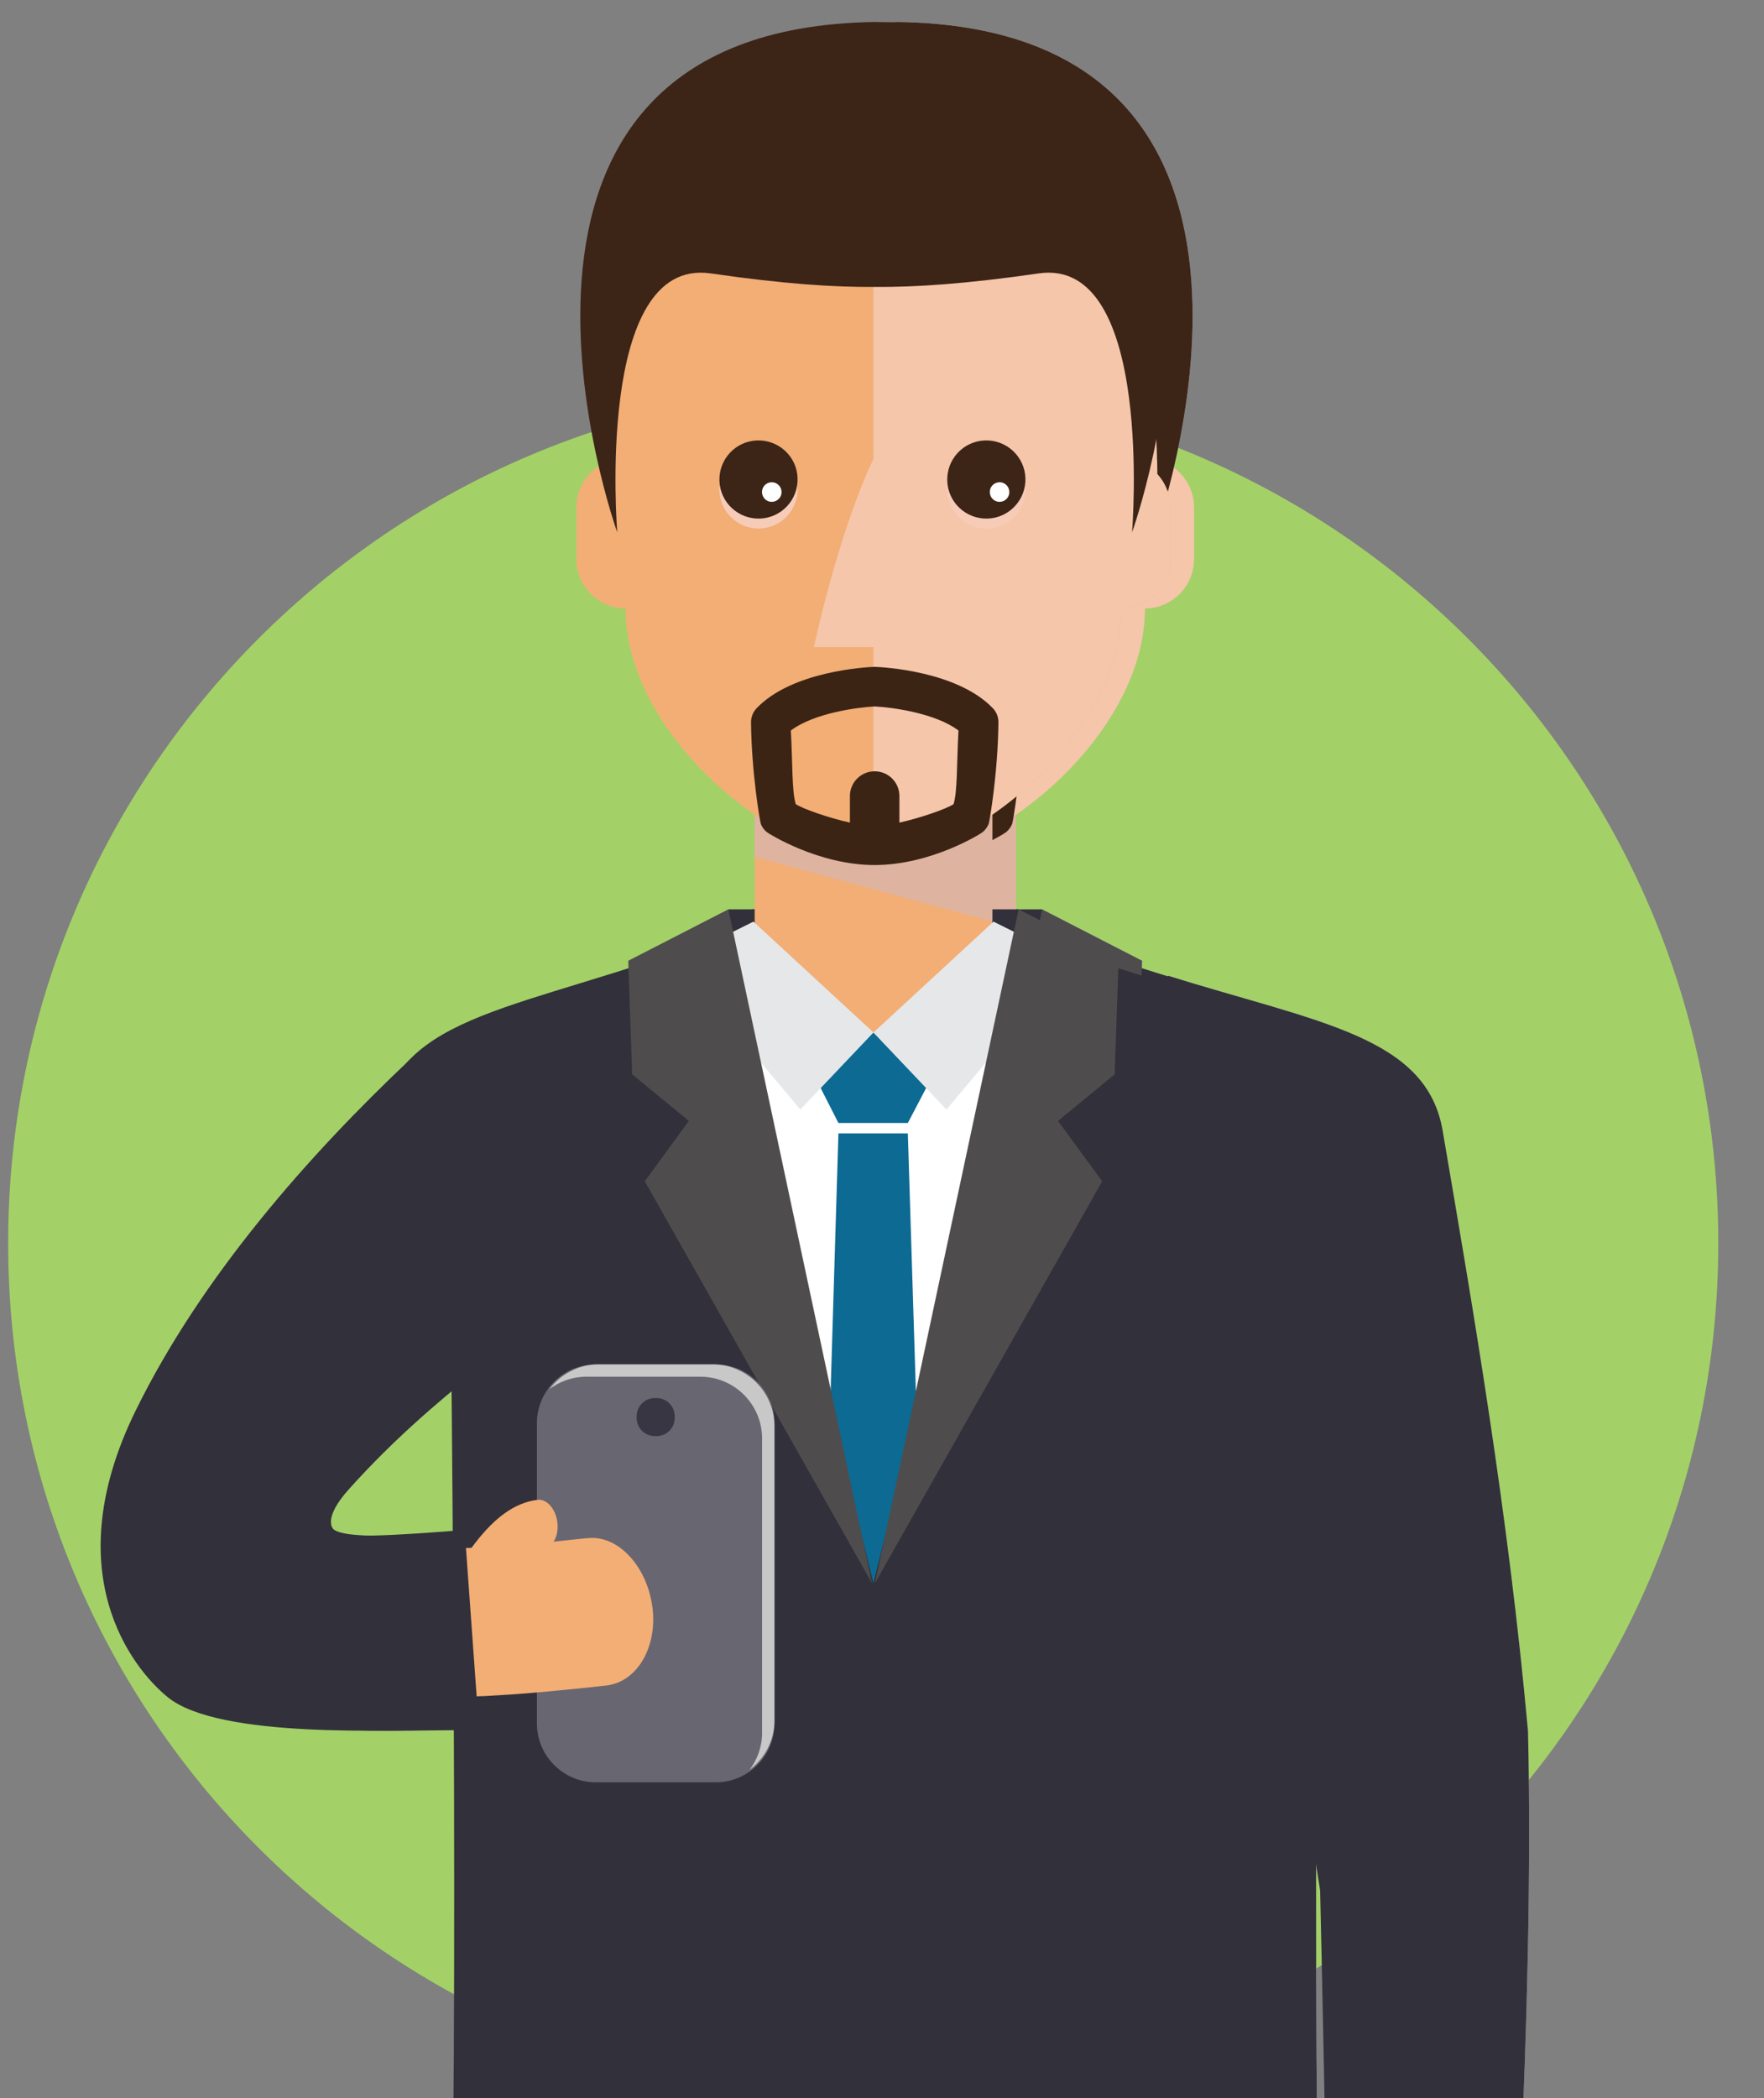 <svg width="37" height="44" viewBox="0 0 37 44" fill="none" xmlns="http://www.w3.org/2000/svg">
<rect x="0" y="0" width="37" height="44" fill="#808080" stroke="none"/>
<path d="M18.106 44.008C28.012 44.008 36.041 35.978 36.041 26.073C36.041 16.167 28.012 8.137 18.106 8.137C8.201 8.137 0.171 16.167 0.171 26.073C0.171 35.978 8.201 44.008 18.106 44.008Z" fill="#A3D167"/>
<g style="mix-blend-mode:multiply">
<path d="M21.86 19.071H15.771V21.655H21.86V19.071Z" fill="#C8C8C8"/>
<path d="M22.086 19.848L21.309 19.489V17.02H16.326V19.489L15.547 19.825L15.755 26.826H16.326V27.899H21.309V26.826H21.878L22.086 19.848Z" fill="#C8C8C8"/>
<path d="M16.325 17.02V17.969L21.309 19.326V17.02H16.325Z" fill="#C8C8C8"/>
<path d="M22.154 19.863L21.969 20.558C21.647 21.475 20.827 22.978 18.876 22.978C16.676 22.978 15.835 21.067 15.576 20.239L15.477 19.863C11.423 21.386 12.666 34.08 12.666 34.08L12.641 44.624H25.343L25.173 34.08C25.173 34.08 26.208 21.386 22.154 19.863Z" fill="#C8C8C8"/>
<path d="M20.016 22.636L19.536 23.551H18.08L17.615 22.636L18.814 21.655L20.016 22.636Z" fill="#C8C8C8"/>
<path d="M18.815 21.655L17.283 23.27L14.662 20.142L16.299 19.329L16.914 19.898L18.818 21.655H18.815Z" fill="#C8C8C8"/>
<path d="M21.334 19.329L18.814 21.655L20.347 23.27L22.968 20.142L21.334 19.329Z" fill="#C8C8C8"/>
<path d="M19.535 23.771L20.129 42.851L18.814 44.302L17.501 42.851L18.079 23.771H19.535Z" fill="#C8C8C8"/>
<path d="M29.184 23.538C28.786 21.211 26.208 21.209 22.154 19.686L18.814 33.204L15.474 19.686C11.42 21.209 8.841 21.209 8.443 23.538C7.8 27.298 9.949 28.942 9.964 28.919C9.964 28.919 10.139 45.614 9.877 49.638H18.191L18.814 46.731L19.437 49.638H27.75C27.488 45.614 27.662 28.919 27.662 28.919C27.679 28.942 29.825 27.298 29.182 23.538H29.184Z" fill="#C8C8C8"/>
<path d="M13.672 20.149L13.754 22.532L14.943 23.509L14.018 24.774L18.784 33.204L15.771 19.071L13.672 20.149Z" fill="#C8C8C8"/>
<path d="M23.956 20.149L23.874 22.532L22.685 23.509L23.612 24.774L18.846 33.204L21.859 19.071L23.956 20.149Z" fill="#C8C8C8"/>
<path d="M16.739 36.143V29.849C16.739 29.167 16.186 28.613 15.503 28.613H12.992C12.309 28.613 11.755 29.167 11.755 29.849V36.143C11.755 36.826 12.309 37.379 12.992 37.379H15.503C16.186 37.379 16.739 36.826 16.739 36.143Z" fill="#C8C8C8"/>
<path d="M15.44 28.613H13.051C12.626 28.613 12.253 28.821 12.016 29.135C12.233 28.972 12.5 28.873 12.792 28.873H15.18C15.897 28.873 16.478 29.454 16.478 30.171V36.341C16.478 36.633 16.379 36.9 16.216 37.117C16.532 36.88 16.737 36.507 16.737 36.082V29.911C16.737 29.194 16.156 28.613 15.44 28.613Z" fill="#C8C8C8"/>
<path d="M14.646 29.738V29.701C14.646 29.491 14.476 29.32 14.266 29.32H14.229C14.018 29.32 13.848 29.491 13.848 29.701V29.738C13.848 29.948 14.018 30.119 14.229 30.119H14.266C14.476 30.119 14.646 29.948 14.646 29.738Z" fill="#C8C8C8"/>
<path d="M24.498 20.463C27.652 21.447 29.922 21.731 30.26 23.714C30.903 27.474 31.637 31.738 32.05 36.309C32.191 42.267 31.652 49.696 31.652 49.696H28.386C28.369 49.666 28.305 44.937 28.184 39.651C27.585 35.802 27.303 34.102 27.286 34.079L23.783 22.938C23.838 22.826 24.216 21.148 24.5 20.463H24.498Z" fill="#C8C8C8"/>
<path d="M12.813 32.258C12.813 32.258 11.836 32.366 11.078 32.423C10.89 32.435 10.699 32.445 10.524 32.458C10.348 32.463 10.185 32.468 10.044 32.473C9.77 32.473 9.584 32.473 9.584 32.473L9.513 35.587C9.513 35.587 9.743 35.587 10.089 35.587C10.257 35.583 10.455 35.575 10.665 35.57C10.87 35.558 11.092 35.545 11.312 35.531C12.185 35.466 13.228 35.348 13.228 35.348C13.898 35.259 14.311 34.477 14.17 33.635C14.027 32.784 13.419 32.183 12.816 32.26L12.813 32.258Z" fill="#C8C8C8"/>
<path d="M11.775 31.454C11.261 31.514 10.86 31.877 10.558 32.24C10.262 32.596 10.069 32.955 10.054 32.984C9.933 33.209 9.963 33.541 10.133 33.711C10.304 33.879 10.551 33.835 10.667 33.6C10.667 33.595 10.704 33.528 10.766 33.427C10.828 33.328 10.917 33.197 11.023 33.064C11.241 32.797 11.532 32.525 11.883 32.485C12.086 32.463 12.222 32.213 12.188 31.929C12.153 31.645 11.965 31.432 11.772 31.454H11.775Z" fill="#C8C8C8"/>
<path d="M9.974 36.28C8.696 36.28 5.092 36.472 4.014 35.595C3.258 34.979 1.675 32.972 3.342 29.583C4.724 26.767 6.981 24.216 9.092 22.223L12.81 26.376C10.85 28.226 9.161 29.182 7.319 31.232C6.761 31.852 6.983 32.062 6.998 32.075C7.292 32.314 9.072 32.181 10.241 32.087L10.54 36.228C10.155 36.26 10.38 36.282 9.977 36.282L9.974 36.28Z" fill="#C8C8C8"/>
<path d="M24.252 9.639L24.421 7.446C24.421 4.579 21.679 2.255 18.814 2.255C15.949 2.255 13.207 4.579 13.207 7.446L13.375 9.637C13.214 9.676 13.071 9.748 12.95 9.852C12.725 10.042 12.584 10.326 12.584 10.643V11.723C12.584 12.294 13.044 12.757 13.615 12.761C13.615 15.468 16.868 18.037 18.814 18.037C20.759 18.037 24.013 15.471 24.013 12.761C24.584 12.757 25.044 12.294 25.044 11.723V10.643C25.044 10.156 24.705 9.748 24.252 9.637V9.639Z" fill="#C8C8C8"/>
<path d="M24.253 9.639L24.421 7.446C24.421 4.579 21.68 2.255 18.814 2.255V9.627C18.055 11.239 17.568 13.572 17.568 13.572H18.814V18.037C20.76 18.037 24.013 15.471 24.013 12.761C24.584 12.757 25.044 12.294 25.044 11.723V10.643C25.044 10.156 24.705 9.748 24.253 9.637V9.639Z" fill="#C8C8C8"/>
<path d="M17.226 10.234C17.241 10.687 16.888 11.068 16.435 11.082C15.983 11.097 15.602 10.744 15.587 10.291C15.572 9.839 15.926 9.458 16.378 9.443C16.831 9.428 17.212 9.782 17.226 10.234Z" fill="#C8C8C8"/>
<path d="M17.226 10.027C17.241 10.479 16.888 10.86 16.435 10.875C15.983 10.89 15.602 10.536 15.587 10.084C15.572 9.631 15.926 9.251 16.378 9.236C16.831 9.221 17.212 9.574 17.226 10.027Z" fill="#C8C8C8"/>
<path d="M16.891 10.312C16.896 10.425 16.807 10.519 16.693 10.524C16.58 10.529 16.486 10.44 16.481 10.327C16.476 10.213 16.565 10.119 16.678 10.114C16.792 10.109 16.886 10.198 16.891 10.312Z" fill="#C8C8C8"/>
<path d="M22.001 10.234C22.016 10.687 21.662 11.068 21.21 11.082C20.757 11.097 20.377 10.744 20.362 10.291C20.347 9.839 20.701 9.458 21.153 9.443C21.605 9.428 21.986 9.782 22.001 10.234Z" fill="#C8C8C8"/>
<path d="M22.001 10.027C22.016 10.479 21.662 10.86 21.21 10.875C20.757 10.89 20.377 10.536 20.362 10.084C20.347 9.631 20.701 9.251 21.153 9.236C21.605 9.221 21.986 9.574 22.001 10.027Z" fill="#C8C8C8"/>
<path d="M21.665 10.312C21.669 10.425 21.58 10.519 21.467 10.524C21.353 10.529 21.259 10.44 21.254 10.327C21.249 10.213 21.338 10.119 21.452 10.114C21.566 10.109 21.66 10.198 21.665 10.312Z" fill="#C8C8C8"/>
<path d="M21.319 14.854C20.575 14.077 19.03 13.993 18.857 13.986C18.847 13.986 18.834 13.986 18.825 13.986C18.651 13.993 17.106 14.075 16.362 14.854C16.288 14.933 16.246 15.037 16.246 15.145C16.256 16.218 16.436 17.237 16.451 17.279C16.479 17.348 16.52 17.407 16.58 17.454C16.614 17.481 17.655 18.142 18.839 18.142C20.023 18.142 21.067 17.484 21.101 17.454C21.158 17.407 21.203 17.348 21.23 17.279C21.247 17.237 21.425 16.218 21.435 15.145C21.435 15.037 21.395 14.933 21.319 14.854ZM20.493 16.866C20.342 16.965 19.799 17.155 19.358 17.252V16.695C19.358 16.409 19.126 16.176 18.839 16.176C18.553 16.176 18.32 16.409 18.32 16.695V17.252C17.88 17.155 17.336 16.965 17.186 16.866C17.101 16.616 17.119 15.988 17.082 15.321C17.564 14.955 18.481 14.834 18.839 14.816C19.2 14.834 20.115 14.955 20.597 15.321C20.56 15.983 20.577 16.616 20.493 16.866Z" fill="#C8C8C8"/>
<path d="M18.84 0.461C9.649 0.602 13.441 11.165 13.441 11.165C13.441 11.165 12.966 5.38 15.402 5.734C16.897 5.952 18.007 6.026 18.84 6.018C19.673 6.026 20.783 5.952 22.279 5.734C24.714 5.38 24.239 11.165 24.239 11.165C24.239 11.165 28.032 0.604 18.84 0.461Z" fill="#C8C8C8"/>
<path d="M21.86 19.071H15.771V21.655H21.86V19.071Z" fill="#32303A"/>
<path d="M22.086 19.848L21.309 19.489V17.02H16.326V19.489L15.547 19.825L15.755 26.826H16.326V27.899H21.309V26.826H21.878L22.086 19.848Z" fill="#F2AE75"/>
<g style="mix-blend-mode:multiply">
<path d="M16.325 17.02V17.969L21.309 19.326V17.02H16.325Z" fill="#DEB4A0"/>
</g>
<path d="M22.154 19.863L21.969 20.558C21.647 21.475 20.827 22.978 18.876 22.978C16.676 22.978 15.835 21.067 15.576 20.239L15.477 19.863C11.423 21.386 12.666 34.08 12.666 34.08L12.641 44.624H25.343L25.173 34.08C25.173 34.08 26.208 21.386 22.154 19.863Z" fill="white"/>
<path d="M20.016 22.636L19.536 23.551H18.08L17.615 22.636L18.814 21.655L20.016 22.636Z" fill="#0C6A93"/>
<path d="M18.815 21.655L17.283 23.27L14.662 20.142L16.299 19.329L16.914 19.898L18.818 21.655H18.815Z" fill="#E6E7E8"/>
<path d="M21.334 19.329L18.814 21.655L20.347 23.27L22.968 20.142L21.334 19.329Z" fill="#E6E7E8"/>
<path d="M19.535 23.771L20.129 42.851L18.814 44.302L17.501 42.851L18.079 23.771H19.535Z" fill="#0C6A93"/>
<path d="M29.184 23.538C28.786 21.211 26.208 21.209 22.154 19.686L18.814 33.204L15.474 19.686C11.42 21.209 8.841 21.209 8.443 23.538C7.8 27.298 9.949 28.942 9.964 28.919C9.964 28.919 10.139 45.614 9.877 49.638H18.191L18.814 46.731L19.437 49.638H27.75C27.488 45.614 27.662 28.919 27.662 28.919C27.679 28.942 29.825 27.298 29.182 23.538H29.184Z" fill="#32303A"/>
<path d="M13.672 20.149L13.754 22.532L14.943 23.509L14.018 24.774L18.784 33.204L15.771 19.071L13.672 20.149Z" fill="#4F4C4D"/>
<path d="M23.956 20.149L23.874 22.532L22.685 23.509L23.612 24.774L18.846 33.204L21.859 19.071L23.956 20.149Z" fill="#4F4C4D"/>
<path d="M16.739 36.143V29.849C16.739 29.167 16.186 28.613 15.503 28.613H12.992C12.309 28.613 11.755 29.167 11.755 29.849V36.143C11.755 36.826 12.309 37.379 12.992 37.379H15.503C16.186 37.379 16.739 36.826 16.739 36.143Z" fill="#686671"/>
<g style="mix-blend-mode:multiply">
<path d="M15.44 28.613H13.051C12.626 28.613 12.253 28.821 12.016 29.135C12.233 28.972 12.5 28.873 12.792 28.873H15.18C15.897 28.873 16.478 29.454 16.478 30.171V36.341C16.478 36.633 16.379 36.9 16.216 37.117C16.532 36.88 16.737 36.507 16.737 36.082V29.911C16.737 29.194 16.156 28.613 15.44 28.613Z" fill="#C8C8C8"/>
</g>
<path d="M14.646 29.738V29.701C14.646 29.491 14.476 29.32 14.266 29.32H14.229C14.018 29.32 13.848 29.491 13.848 29.701V29.738C13.848 29.948 14.018 30.119 14.229 30.119H14.266C14.476 30.119 14.646 29.948 14.646 29.738Z" fill="#383643"/>
<path d="M24.498 20.463C27.652 21.447 29.922 21.731 30.26 23.714C30.903 27.474 31.637 31.738 32.05 36.309C32.191 42.267 31.652 49.696 31.652 49.696H28.386C28.369 49.666 28.305 44.937 28.184 39.651C27.585 35.802 27.303 34.102 27.286 34.079L23.783 22.938C23.838 22.826 24.216 21.148 24.5 20.463H24.498Z" fill="#32303A"/>
<path d="M12.813 32.258C12.813 32.258 11.836 32.366 11.078 32.423C10.89 32.435 10.699 32.445 10.524 32.458C10.348 32.463 10.185 32.468 10.044 32.473C9.77 32.473 9.584 32.473 9.584 32.473L9.513 35.587C9.513 35.587 9.743 35.587 10.089 35.587C10.257 35.583 10.455 35.575 10.665 35.57C10.87 35.558 11.092 35.545 11.312 35.531C12.185 35.466 13.228 35.348 13.228 35.348C13.898 35.259 14.311 34.477 14.17 33.635C14.027 32.784 13.419 32.183 12.816 32.26L12.813 32.258Z" fill="#F2AE75"/>
<path d="M11.775 31.454C11.261 31.514 10.86 31.877 10.558 32.24C10.262 32.596 10.069 32.955 10.054 32.984C9.933 33.209 9.963 33.541 10.133 33.711C10.304 33.879 10.551 33.835 10.667 33.6C10.667 33.595 10.704 33.528 10.766 33.427C10.828 33.328 10.917 33.197 11.023 33.064C11.241 32.797 11.532 32.525 11.883 32.485C12.086 32.463 12.222 32.213 12.188 31.929C12.153 31.645 11.965 31.432 11.772 31.454H11.775Z" fill="#F2AE75"/>
<path d="M9.974 36.28C8.696 36.28 5.092 36.472 4.014 35.595C3.258 34.979 1.675 32.972 3.342 29.583C4.724 26.767 6.981 24.216 9.092 22.223L12.81 26.376C10.85 28.226 9.161 29.182 7.319 31.232C6.761 31.852 6.983 32.062 6.998 32.075C7.292 32.314 9.072 32.181 10.241 32.087L10.54 36.228C10.155 36.26 10.38 36.282 9.977 36.282L9.974 36.28Z" fill="#32303A"/>
<path d="M24.252 9.639L24.421 7.446C24.421 4.579 21.679 2.255 18.814 2.255C15.949 2.255 13.207 4.579 13.207 7.446L13.375 9.637C13.214 9.676 13.071 9.748 12.95 9.852C12.725 10.042 12.584 10.326 12.584 10.643V11.723C12.584 12.294 13.044 12.757 13.615 12.761C13.615 15.468 16.868 18.037 18.814 18.037C20.759 18.037 24.013 15.471 24.013 12.761C24.584 12.757 25.044 12.294 25.044 11.723V10.643C25.044 10.156 24.705 9.748 24.252 9.637V9.639Z" fill="#F2AE75"/>
<g style="mix-blend-mode:multiply" opacity="0.8">
<path d="M24.253 9.639L24.421 7.446C24.421 4.579 21.68 2.255 18.814 2.255V9.627C18.055 11.239 17.568 13.572 17.568 13.572H18.814V18.037C20.76 18.037 24.013 15.471 24.013 12.761C24.584 12.757 25.044 12.294 25.044 11.723V10.643C25.044 10.156 24.705 9.748 24.253 9.637V9.639Z" fill="#F6CCB8"/>
</g>
<g style="mix-blend-mode:multiply">
<path d="M17.226 10.234C17.241 10.687 16.888 11.068 16.435 11.082C15.983 11.097 15.602 10.744 15.587 10.291C15.572 9.839 15.926 9.458 16.378 9.443C16.831 9.428 17.212 9.782 17.226 10.234Z" fill="#F6CCB8"/>
</g>
<path d="M17.226 10.027C17.241 10.479 16.888 10.86 16.435 10.875C15.983 10.89 15.602 10.536 15.587 10.084C15.572 9.631 15.926 9.251 16.378 9.236C16.831 9.221 17.212 9.574 17.226 10.027Z" fill="#3C2417"/>
<path d="M16.891 10.312C16.896 10.425 16.807 10.519 16.693 10.524C16.58 10.529 16.486 10.44 16.481 10.327C16.476 10.213 16.565 10.119 16.678 10.114C16.792 10.109 16.886 10.198 16.891 10.312Z" fill="white"/>
<g style="mix-blend-mode:multiply">
<path d="M22.001 10.234C22.016 10.687 21.662 11.068 21.21 11.082C20.757 11.097 20.377 10.744 20.362 10.291C20.347 9.839 20.701 9.458 21.153 9.443C21.605 9.428 21.986 9.782 22.001 10.234Z" fill="#F6CCB8"/>
</g>
<path d="M22.001 10.027C22.016 10.479 21.662 10.86 21.21 10.875C20.757 10.89 20.377 10.536 20.362 10.084C20.347 9.631 20.701 9.251 21.153 9.236C21.605 9.221 21.986 9.574 22.001 10.027Z" fill="#3C2417"/>
<path d="M21.665 10.312C21.669 10.425 21.58 10.519 21.467 10.524C21.353 10.529 21.259 10.44 21.254 10.327C21.249 10.213 21.338 10.119 21.452 10.114C21.566 10.109 21.66 10.198 21.665 10.312Z" fill="white"/>
<path d="M21.319 14.854C20.575 14.077 19.03 13.993 18.857 13.986C18.847 13.986 18.834 13.986 18.825 13.986C18.651 13.993 17.106 14.075 16.362 14.854C16.288 14.933 16.246 15.037 16.246 15.145C16.256 16.218 16.436 17.237 16.451 17.279C16.479 17.348 16.52 17.407 16.58 17.454C16.614 17.481 17.655 18.142 18.839 18.142C20.023 18.142 21.067 17.484 21.101 17.454C21.158 17.407 21.203 17.348 21.23 17.279C21.247 17.237 21.425 16.218 21.435 15.145C21.435 15.037 21.395 14.933 21.319 14.854ZM20.493 16.866C20.342 16.965 19.799 17.155 19.358 17.252V16.695C19.358 16.409 19.126 16.176 18.839 16.176C18.553 16.176 18.32 16.409 18.32 16.695V17.252C17.88 17.155 17.336 16.965 17.186 16.866C17.101 16.616 17.119 15.988 17.082 15.321C17.564 14.955 18.481 14.834 18.839 14.816C19.2 14.834 20.115 14.955 20.597 15.321C20.56 15.983 20.577 16.616 20.493 16.866Z" fill="#3C2415"/>
<path d="M18.84 0.461C9.649 0.602 13.441 11.165 13.441 11.165C13.441 11.165 12.966 5.38 15.402 5.734C16.897 5.952 18.007 6.026 18.84 6.018C19.673 6.026 20.783 5.952 22.279 5.734C24.714 5.38 24.239 11.165 24.239 11.165C24.239 11.165 28.032 0.604 18.84 0.461Z" fill="#3C2417"/>
</g>
<path d="M21.366 19.071H15.277V21.655H21.366V19.071Z" fill="#32303A"/>
<path d="M21.59 19.848L20.813 19.489V17.02H15.829V19.489L15.051 19.825L15.258 26.826H15.829V27.899H20.813V26.826H21.382L21.59 19.848Z" fill="#F2AE75"/>
<g style="mix-blend-mode:multiply">
<path d="M15.829 17.02V17.969L20.813 19.326V17.02H15.829Z" fill="#DEB4A0"/>
</g>
<path d="M21.66 19.863L21.474 20.558C21.153 21.475 20.332 22.978 18.382 22.978C16.182 22.978 15.341 21.067 15.082 20.239L14.983 19.863C10.928 21.386 12.172 34.081 12.172 34.081L12.147 44.624H24.849L24.678 34.081C24.678 34.081 25.714 21.386 21.66 19.863Z" fill="white"/>
<path d="M19.521 22.637L19.042 23.552H17.586L17.121 22.637L18.32 21.656L19.521 22.637Z" fill="#0C6A93"/>
<path d="M18.32 21.655L16.787 23.27L14.167 20.142L15.803 19.329L16.419 19.898L18.323 21.655H18.32Z" fill="#E6E7E8"/>
<path d="M20.839 19.329L18.32 21.655L19.853 23.27L22.474 20.142L20.839 19.329Z" fill="#E6E7E8"/>
<path d="M19.042 23.771L19.636 42.851L18.32 44.303L17.008 42.851L17.586 23.771H19.042Z" fill="#0C6A93"/>
<path d="M28.69 23.539C28.292 21.212 25.714 21.21 21.66 19.687L18.32 33.205L14.98 19.687C10.925 21.21 8.347 21.21 7.949 23.539C7.306 27.299 9.455 28.943 9.469 28.92C9.469 28.92 9.645 45.615 9.383 49.639H17.697L18.32 46.732L18.943 49.639H27.256C26.994 45.615 27.167 28.92 27.167 28.92C27.185 28.943 29.331 27.299 28.688 23.539H28.69Z" fill="#32303A"/>
<path d="M13.178 20.149L13.259 22.532L14.448 23.509L13.524 24.774L18.29 33.204L15.277 19.071L13.178 20.149Z" fill="#4F4C4D"/>
<path d="M23.462 20.149L23.381 22.532L22.192 23.509L23.119 24.774L18.352 33.204L21.366 19.071L23.462 20.149Z" fill="#4F4C4D"/>
<path d="M16.246 36.144V29.85C16.246 29.167 15.693 28.614 15.01 28.614H12.498C11.816 28.614 11.262 29.167 11.262 29.85V36.144C11.262 36.827 11.816 37.38 12.498 37.38H15.01C15.693 37.38 16.246 36.827 16.246 36.144Z" fill="#686671"/>
<g style="mix-blend-mode:multiply">
<path d="M14.946 28.614H12.558C12.133 28.614 11.76 28.821 11.523 29.135C11.74 28.972 12.007 28.873 12.299 28.873H14.687C15.404 28.873 15.985 29.454 15.985 30.171V36.342C15.985 36.633 15.886 36.9 15.723 37.118C16.039 36.881 16.244 36.507 16.244 36.082V29.912C16.244 29.195 15.663 28.614 14.946 28.614Z" fill="#C8C8C8"/>
</g>
<path d="M14.152 29.739V29.701C14.152 29.491 13.982 29.321 13.772 29.321H13.735C13.524 29.321 13.354 29.491 13.354 29.701V29.739C13.354 29.949 13.524 30.119 13.735 30.119H13.772C13.982 30.119 14.152 29.949 14.152 29.739Z" fill="#383643"/>
<path d="M24.005 20.463C27.159 21.447 29.428 21.731 29.767 23.714C30.41 27.474 31.144 31.738 31.557 36.309C31.698 42.267 31.159 49.696 31.159 49.696H27.893C27.876 49.666 27.812 44.937 27.69 39.651C27.092 35.802 26.81 34.102 26.793 34.079L23.29 22.938C23.344 22.826 23.723 21.148 24.007 20.463H24.005Z" fill="#32303A"/>
<path d="M12.317 32.258C12.317 32.258 11.34 32.367 10.582 32.424C10.394 32.436 10.203 32.446 10.028 32.458C9.852 32.463 9.689 32.468 9.548 32.473C9.274 32.473 9.088 32.473 9.088 32.473L9.017 35.588C9.017 35.588 9.247 35.588 9.593 35.588C9.761 35.583 9.958 35.576 10.169 35.571C10.374 35.558 10.596 35.546 10.816 35.531C11.689 35.467 12.732 35.348 12.732 35.348C13.402 35.259 13.815 34.478 13.674 33.635C13.531 32.785 12.923 32.184 12.319 32.261L12.317 32.258Z" fill="#F2AE75"/>
<path d="M11.279 31.455C10.764 31.514 10.364 31.878 10.062 32.241C9.766 32.597 9.573 32.955 9.558 32.985C9.437 33.21 9.467 33.541 9.637 33.712C9.808 33.88 10.055 33.835 10.171 33.6C10.171 33.596 10.208 33.529 10.27 33.428C10.332 33.329 10.421 33.198 10.527 33.064C10.745 32.797 11.036 32.525 11.387 32.486C11.59 32.463 11.726 32.214 11.691 31.929C11.657 31.645 11.469 31.433 11.276 31.455H11.279Z" fill="#F2AE75"/>
<path d="M9.479 36.28C8.201 36.28 4.597 36.472 3.519 35.595C2.762 34.979 1.18 32.972 2.846 29.583C4.228 26.767 6.485 24.216 8.597 22.223L12.315 26.376C10.354 28.226 8.666 29.182 6.824 31.232C6.265 31.852 6.488 32.062 6.503 32.075C6.797 32.314 8.577 32.181 9.746 32.087L10.045 36.228C9.66 36.26 9.885 36.282 9.482 36.282L9.479 36.28Z" fill="#32303A"/>
<path d="M23.757 9.64L23.925 7.447C23.925 4.579 21.184 2.255 18.319 2.255C15.453 2.255 12.712 4.579 12.712 7.447L12.88 9.637C12.719 9.677 12.576 9.748 12.455 9.852C12.23 10.043 12.089 10.327 12.089 10.643V11.724C12.089 12.295 12.549 12.757 13.12 12.762C13.12 15.469 16.373 18.037 18.319 18.037C20.264 18.037 23.517 15.471 23.517 12.762C24.089 12.757 24.548 12.295 24.548 11.724V10.643C24.548 10.156 24.21 9.748 23.757 9.637V9.64Z" fill="#F2AE75"/>
<g style="mix-blend-mode:multiply" opacity="0.8">
<path d="M23.757 9.64L23.925 7.447C23.925 4.579 21.183 2.255 18.318 2.255V9.627C17.559 11.239 17.072 13.573 17.072 13.573H18.318V18.037C20.264 18.037 23.517 15.471 23.517 12.762C24.088 12.757 24.548 12.295 24.548 11.724V10.643C24.548 10.156 24.209 9.748 23.757 9.637V9.64Z" fill="#F6CCB8"/>
</g>
<g style="mix-blend-mode:multiply">
<path d="M16.729 10.236C16.744 10.688 16.391 11.069 15.938 11.084C15.486 11.099 15.105 10.745 15.09 10.293C15.075 9.84 15.429 9.46 15.881 9.445C16.334 9.43 16.715 9.783 16.729 10.236Z" fill="#F6CCB8"/>
</g>
<path d="M16.729 10.028C16.744 10.48 16.391 10.861 15.938 10.876C15.486 10.891 15.105 10.537 15.09 10.085C15.075 9.632 15.429 9.252 15.881 9.237C16.334 9.222 16.715 9.575 16.729 10.028Z" fill="#3C2417"/>
<path d="M16.393 10.312C16.398 10.426 16.309 10.52 16.195 10.525C16.081 10.53 15.988 10.441 15.983 10.327C15.978 10.213 16.067 10.119 16.18 10.114C16.294 10.11 16.388 10.198 16.393 10.312Z" fill="white"/>
<g style="mix-blend-mode:multiply">
<path d="M21.508 10.235C21.523 10.688 21.169 11.069 20.717 11.083C20.264 11.098 19.883 10.745 19.869 10.292C19.854 9.84 20.207 9.459 20.66 9.444C21.112 9.429 21.493 9.783 21.508 10.235Z" fill="#F6CCB8"/>
</g>
<path d="M21.508 10.028C21.523 10.48 21.169 10.861 20.717 10.876C20.264 10.891 19.883 10.537 19.869 10.085C19.854 9.632 20.207 9.252 20.66 9.237C21.112 9.222 21.493 9.575 21.508 10.028Z" fill="#3C2417"/>
<path d="M21.171 10.312C21.176 10.426 21.087 10.52 20.974 10.525C20.86 10.53 20.766 10.441 20.761 10.327C20.756 10.213 20.845 10.119 20.959 10.114C21.072 10.11 21.166 10.198 21.171 10.312Z" fill="white"/>
<path d="M20.826 14.854C20.082 14.077 18.537 13.993 18.363 13.986C18.354 13.986 18.341 13.986 18.331 13.986C18.158 13.993 16.613 14.075 15.869 14.854C15.795 14.933 15.753 15.037 15.753 15.145C15.763 16.218 15.943 17.237 15.958 17.279C15.985 17.348 16.027 17.407 16.087 17.454C16.121 17.481 17.162 18.142 18.346 18.142C19.53 18.142 20.574 17.484 20.608 17.454C20.665 17.407 20.71 17.348 20.737 17.279C20.754 17.237 20.932 16.218 20.942 15.145C20.942 15.037 20.902 14.933 20.826 14.854ZM20 16.866C19.849 16.965 19.305 17.155 18.865 17.252V16.695C18.865 16.409 18.633 16.176 18.346 16.176C18.059 16.176 17.827 16.409 17.827 16.695V17.252C17.387 17.155 16.843 16.965 16.692 16.866C16.608 16.616 16.626 15.988 16.588 15.321C17.071 14.955 17.988 14.834 18.346 14.816C18.707 14.834 19.622 14.955 20.104 15.321C20.067 15.983 20.084 16.616 20 16.866Z" fill="#3C2415"/>
<path d="M18.346 0.461C9.155 0.602 12.947 11.165 12.947 11.165C12.947 11.165 12.472 5.38 14.907 5.734C16.403 5.952 17.513 6.026 18.346 6.018C19.179 6.026 20.289 5.952 21.785 5.734C24.22 5.38 23.745 11.165 23.745 11.165C23.745 11.165 27.538 0.604 18.346 0.461Z" fill="#3C2417"/>
</svg>

